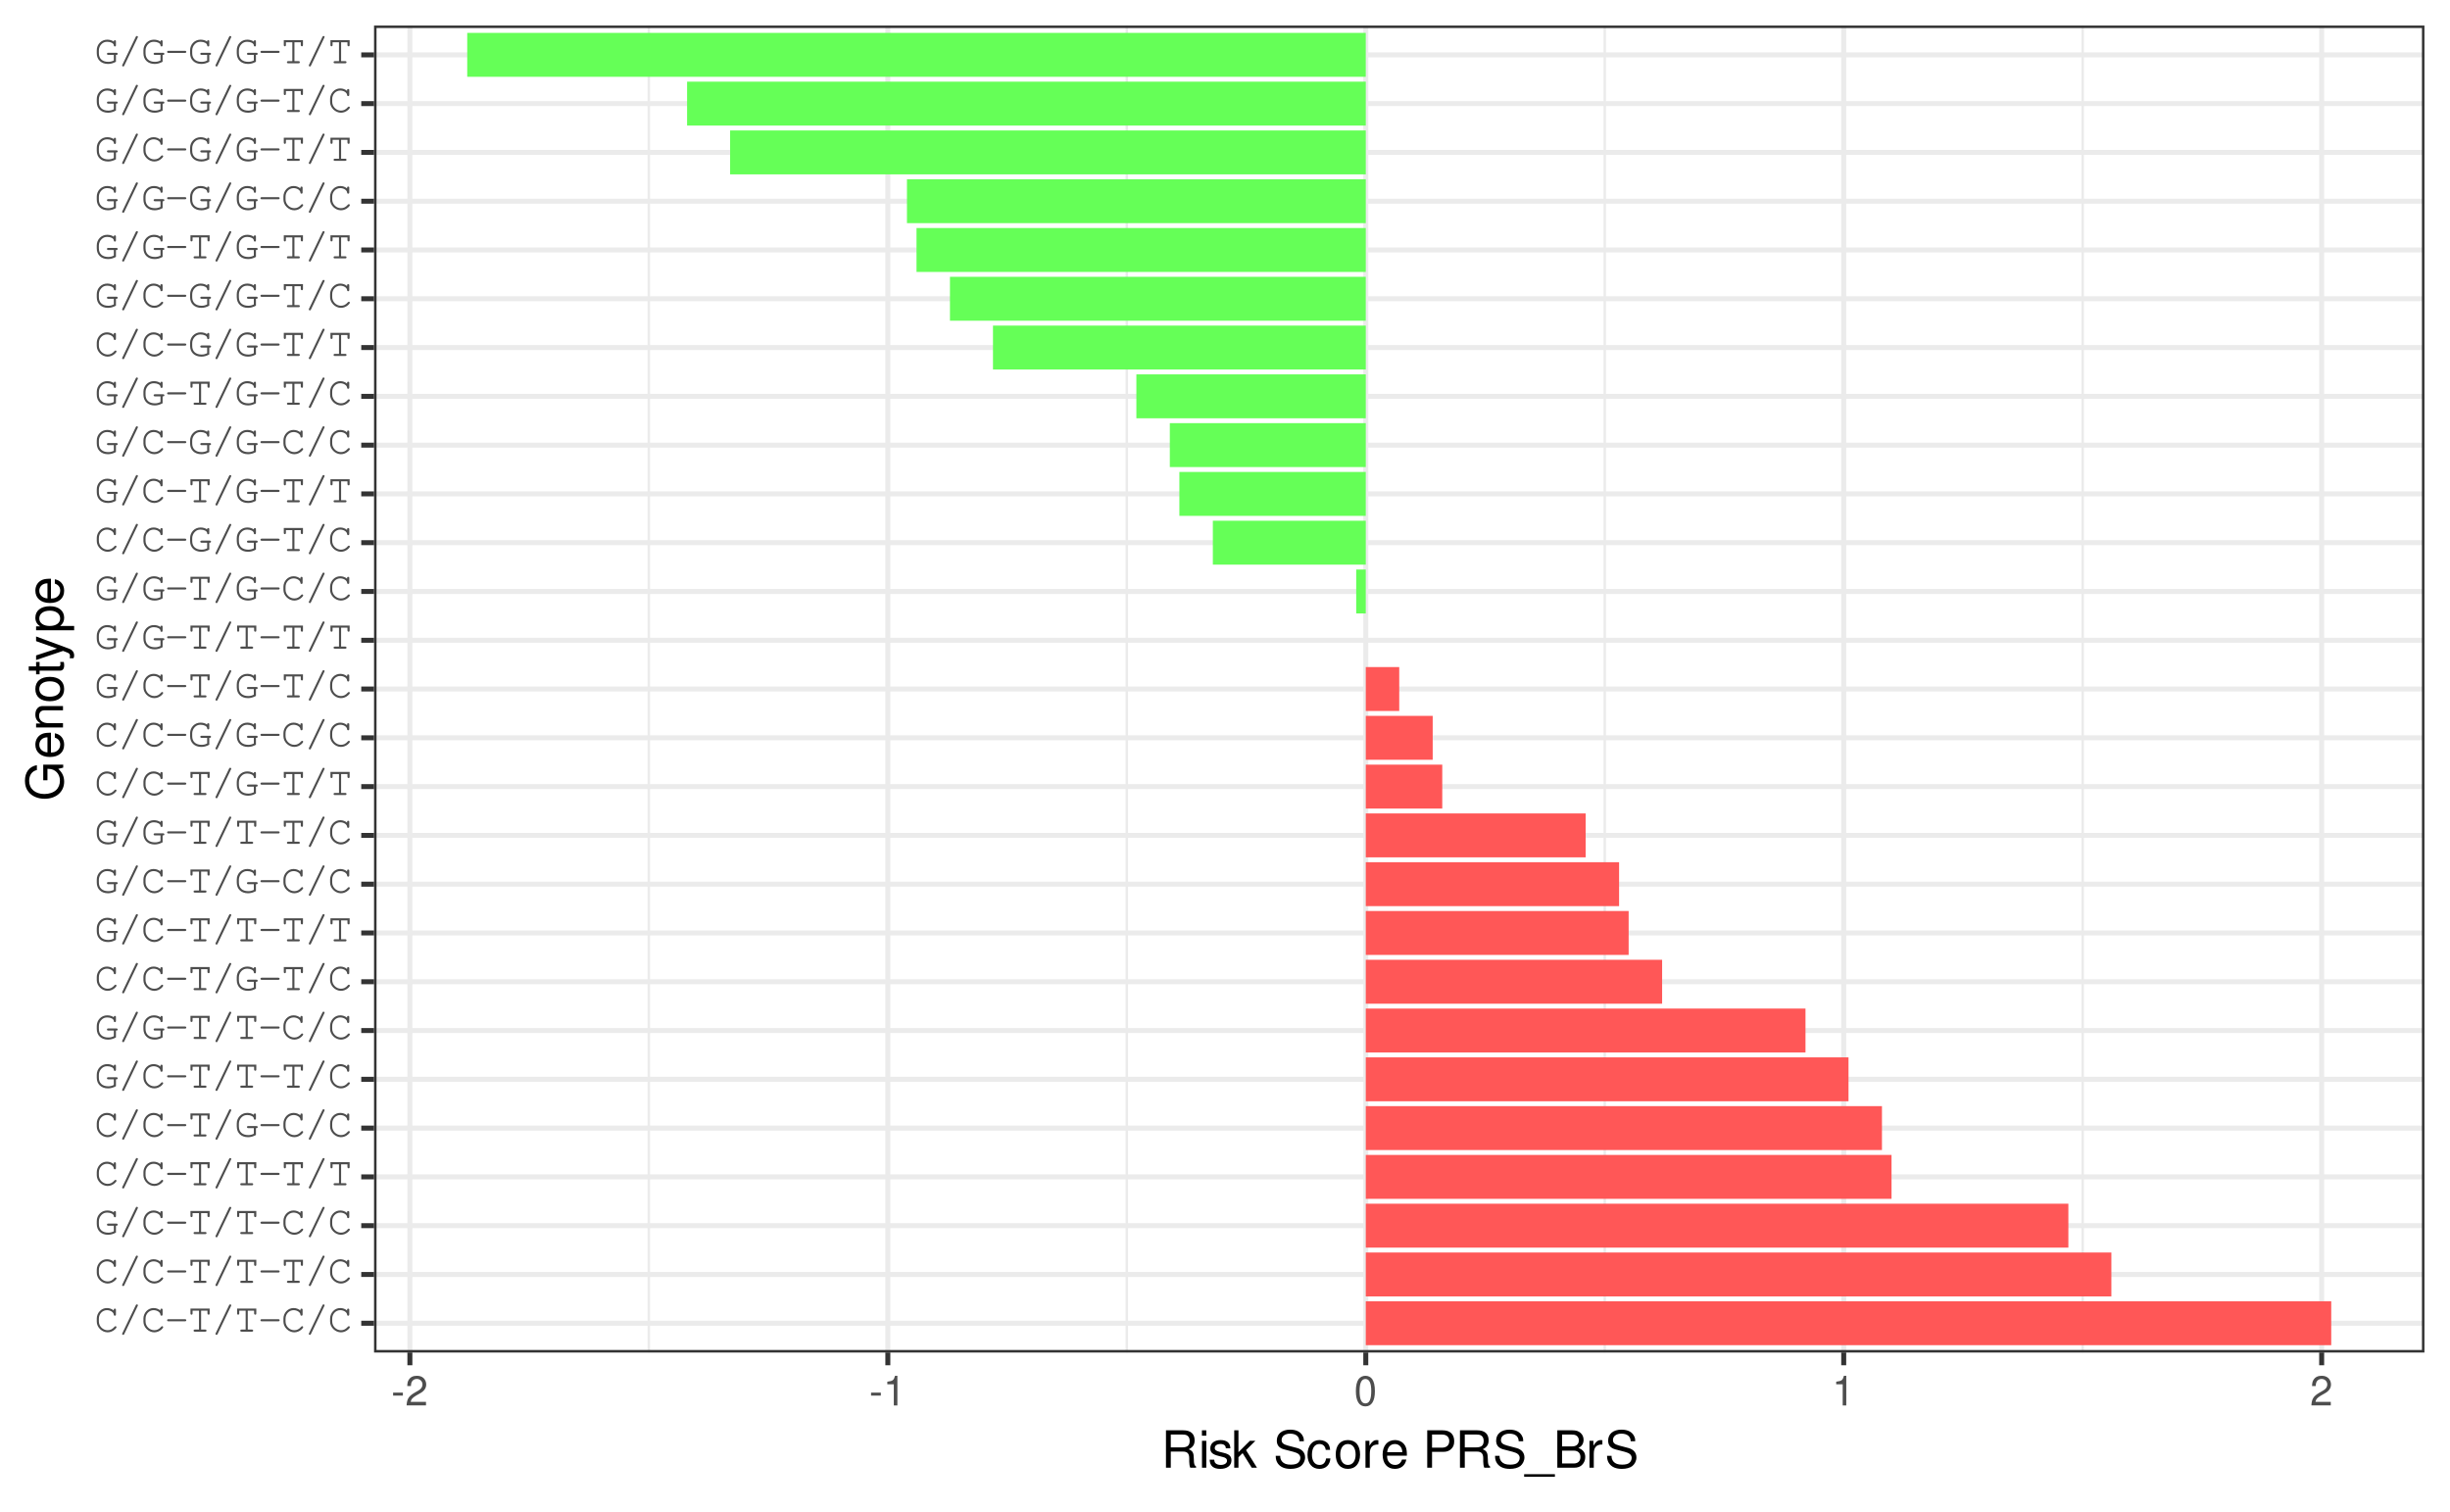 <?xml version="1.0" encoding="UTF-8"?>
<svg xmlns="http://www.w3.org/2000/svg" xmlns:xlink="http://www.w3.org/1999/xlink" width="525" height="324" viewBox="0 0 525 324">
<defs>
<g>
<g id="glyph-0-0">
<path d="M 4.156 -4.531 C 3.75 -4.875 3.25 -5.062 2.688 -5.062 C 2.094 -5.062 1.562 -4.828 1.156 -4.406 C 0.766 -4 0.516 -3.391 0.516 -2.844 L 0.516 -2.141 C 0.516 -0.938 1.625 0.141 2.844 0.141 C 3.406 0.141 3.953 -0.078 4.406 -0.484 C 4.641 -0.719 4.75 -0.859 4.75 -0.953 C 4.75 -1.078 4.656 -1.172 4.531 -1.172 C 4.453 -1.172 4.406 -1.141 4.344 -1.078 C 3.859 -0.531 3.438 -0.312 2.844 -0.312 C 1.828 -0.312 0.969 -1.172 0.969 -2.188 L 0.969 -2.797 C 0.969 -3.797 1.734 -4.609 2.688 -4.609 C 3.453 -4.609 4.109 -4.172 4.156 -3.672 C 4.172 -3.5 4.25 -3.422 4.391 -3.422 C 4.547 -3.422 4.625 -3.516 4.625 -3.703 L 4.625 -4.672 C 4.625 -4.859 4.547 -4.938 4.391 -4.938 C 4.234 -4.938 4.156 -4.844 4.156 -4.672 Z M 4.156 -4.531 "/>
</g>
<g id="glyph-0-1">
<path d="M 4.281 -5.484 C 4.328 -5.578 4.344 -5.594 4.344 -5.641 C 4.344 -5.75 4.234 -5.844 4.109 -5.844 C 4 -5.844 3.938 -5.812 3.875 -5.672 L 1 0.328 C 0.953 0.406 0.953 0.438 0.953 0.484 C 0.953 0.594 1.062 0.688 1.172 0.688 C 1.281 0.688 1.344 0.656 1.406 0.516 Z M 4.281 -5.484 "/>
</g>
<g id="glyph-0-2">
<path d="M 4.406 -2.219 C 4.594 -2.219 4.703 -2.297 4.703 -2.453 C 4.703 -2.594 4.594 -2.672 4.406 -2.672 L 0.875 -2.672 C 0.688 -2.672 0.594 -2.594 0.594 -2.453 C 0.594 -2.297 0.688 -2.219 0.875 -2.219 Z M 4.406 -2.219 "/>
</g>
<g id="glyph-0-3">
<path d="M 2.875 -0.453 L 2.875 -4.5 L 4.234 -4.5 L 4.234 -3.922 C 4.234 -3.75 4.344 -3.641 4.484 -3.641 C 4.625 -3.641 4.703 -3.719 4.703 -3.922 L 4.703 -4.953 L 0.594 -4.953 L 0.594 -3.922 C 0.594 -3.734 0.672 -3.641 0.812 -3.641 C 0.969 -3.641 1.047 -3.734 1.047 -3.922 L 1.047 -4.5 L 2.422 -4.5 L 2.422 -0.453 L 1.547 -0.453 C 1.359 -0.453 1.266 -0.375 1.266 -0.234 C 1.266 -0.078 1.359 0 1.547 0 L 3.75 0 C 3.938 0 4.031 -0.078 4.031 -0.234 C 4.031 -0.375 3.938 -0.453 3.75 -0.453 Z M 2.875 -0.453 "/>
</g>
<g id="glyph-0-4">
<path d="M 4.625 -1.797 L 4.703 -1.797 C 4.891 -1.797 5 -1.875 5 -2.031 C 5 -2.172 4.906 -2.25 4.703 -2.25 L 3 -2.25 C 2.812 -2.25 2.703 -2.188 2.703 -2.031 C 2.703 -1.875 2.812 -1.797 3 -1.797 L 4.172 -1.797 L 4.172 -0.594 C 3.688 -0.375 3.406 -0.312 2.969 -0.312 C 1.719 -0.312 0.969 -1 0.969 -2.156 L 0.969 -2.781 C 0.969 -3.266 1.203 -3.812 1.578 -4.156 C 1.906 -4.469 2.281 -4.609 2.766 -4.609 C 3.531 -4.609 4.141 -4.281 4.172 -3.859 C 4.188 -3.688 4.25 -3.609 4.406 -3.609 C 4.547 -3.609 4.625 -3.703 4.625 -3.875 L 4.625 -4.672 C 4.625 -4.859 4.562 -4.938 4.406 -4.938 C 4.25 -4.938 4.172 -4.859 4.172 -4.672 L 4.172 -4.641 C 3.781 -4.922 3.312 -5.062 2.75 -5.062 C 1.5 -5.062 0.516 -4.062 0.516 -2.781 L 0.516 -2.156 C 0.516 -0.766 1.469 0.141 2.922 0.141 C 3.516 0.141 4.062 -0.016 4.625 -0.328 Z M 4.625 -1.797 "/>
</g>
<g id="glyph-1-0">
<path d="M 2.5 -2.75 L 0.406 -2.75 L 0.406 -2.109 L 2.5 -2.109 Z M 2.5 -2.75 "/>
</g>
<g id="glyph-1-1">
<path d="M 4.453 -0.766 L 1.172 -0.766 C 1.25 -1.297 1.531 -1.625 2.297 -2.094 L 3.172 -2.594 C 4.047 -3.062 4.5 -3.719 4.5 -4.5 C 4.5 -5.031 4.281 -5.531 3.922 -5.875 C 3.547 -6.203 3.094 -6.359 2.5 -6.359 C 1.703 -6.359 1.125 -6.078 0.781 -5.531 C 0.547 -5.203 0.453 -4.797 0.438 -4.156 L 1.219 -4.156 C 1.234 -4.594 1.297 -4.844 1.406 -5.062 C 1.594 -5.438 2 -5.688 2.469 -5.688 C 3.172 -5.688 3.703 -5.172 3.703 -4.484 C 3.703 -3.969 3.406 -3.531 2.859 -3.219 L 2.047 -2.75 C 0.75 -2 0.375 -1.406 0.297 -0.016 L 4.453 -0.016 Z M 4.453 -0.766 "/>
</g>
<g id="glyph-1-2">
<path d="M 2.281 -4.531 L 2.281 0 L 3.047 0 L 3.047 -6.359 L 2.547 -6.359 C 2.266 -5.391 2.094 -5.25 0.891 -5.094 L 0.891 -4.531 Z M 2.281 -4.531 "/>
</g>
<g id="glyph-1-3">
<path d="M 2.422 -6.359 C 1.844 -6.359 1.312 -6.094 0.984 -5.672 C 0.578 -5.109 0.375 -4.25 0.375 -3.078 C 0.375 -0.938 1.078 0.203 2.422 0.203 C 3.734 0.203 4.453 -0.938 4.453 -3.031 C 4.453 -4.25 4.266 -5.078 3.859 -5.672 C 3.531 -6.109 3.016 -6.359 2.422 -6.359 Z M 2.422 -5.672 C 3.25 -5.672 3.672 -4.828 3.672 -3.094 C 3.672 -1.281 3.266 -0.438 2.406 -0.438 C 1.578 -0.438 1.172 -1.312 1.172 -3.062 C 1.172 -4.828 1.578 -5.672 2.422 -5.672 Z M 2.422 -5.672 "/>
</g>
<g id="glyph-2-0">
<path d="M 2.047 -3.453 L 4.688 -3.453 C 5.594 -3.453 6 -3.016 6 -2.031 L 6 -1.312 C 6 -0.812 6.078 -0.328 6.219 0 L 7.469 0 L 7.469 -0.25 C 7.078 -0.516 7 -0.797 6.984 -1.875 C 6.969 -3.188 6.766 -3.594 5.891 -3.953 C 6.797 -4.406 7.156 -4.953 7.156 -5.875 C 7.156 -7.266 6.297 -8.016 4.719 -8.016 L 1.016 -8.016 L 1.016 0 L 2.047 0 Z M 2.047 -4.359 L 2.047 -7.109 L 4.516 -7.109 C 5.094 -7.109 5.422 -7.031 5.672 -6.812 C 5.953 -6.578 6.094 -6.219 6.094 -5.734 C 6.094 -4.781 5.609 -4.359 4.516 -4.359 Z M 2.047 -4.359 "/>
</g>
<g id="glyph-2-1">
<path d="M 1.656 -5.766 L 0.734 -5.766 L 0.734 0 L 1.656 0 Z M 1.656 -8.016 L 0.719 -8.016 L 0.719 -6.859 L 1.656 -6.859 Z M 1.656 -8.016 "/>
</g>
<g id="glyph-2-2">
<path d="M 4.812 -4.156 C 4.812 -5.297 4.062 -5.922 2.734 -5.922 C 1.391 -5.922 0.516 -5.234 0.516 -4.172 C 0.516 -3.266 0.984 -2.844 2.344 -2.516 L 3.203 -2.297 C 3.844 -2.141 4.094 -1.906 4.094 -1.5 C 4.094 -0.953 3.547 -0.594 2.75 -0.594 C 2.25 -0.594 1.844 -0.734 1.609 -0.984 C 1.469 -1.141 1.391 -1.312 1.344 -1.719 L 0.375 -1.719 C 0.422 -0.391 1.172 0.25 2.672 0.25 C 4.125 0.25 5.047 -0.469 5.047 -1.578 C 5.047 -2.438 4.562 -2.906 3.422 -3.172 L 2.547 -3.391 C 1.797 -3.562 1.469 -3.812 1.469 -4.219 C 1.469 -4.75 1.953 -5.078 2.688 -5.078 C 3.438 -5.078 3.828 -4.766 3.844 -4.156 Z M 4.812 -4.156 "/>
</g>
<g id="glyph-2-3">
<path d="M 1.547 -8.016 L 0.641 -8.016 L 0.641 0 L 1.547 0 L 1.547 -2.25 L 2.438 -3.125 L 4.391 0 L 5.516 0 L 3.172 -3.766 L 5.172 -5.766 L 4 -5.766 L 1.547 -3.328 Z M 1.547 -8.016 "/>
</g>
<g id="glyph-2-4">
</g>
<g id="glyph-2-5">
<path d="M 6.562 -5.672 C 6.562 -6.219 6.516 -6.375 6.344 -6.75 C 5.906 -7.672 4.969 -8.156 3.625 -8.156 C 1.859 -8.156 0.766 -7.25 0.766 -5.797 C 0.766 -4.812 1.281 -4.203 2.344 -3.922 L 4.328 -3.406 C 5.359 -3.141 5.812 -2.734 5.812 -2.094 C 5.812 -1.672 5.578 -1.234 5.234 -0.984 C 4.922 -0.766 4.406 -0.656 3.766 -0.656 C 2.875 -0.656 2.297 -0.859 1.906 -1.312 C 1.609 -1.672 1.484 -2.062 1.5 -2.547 L 0.531 -2.547 C 0.531 -1.812 0.688 -1.328 1 -0.891 C 1.547 -0.125 2.469 0.25 3.703 0.25 C 4.656 0.25 5.438 0.031 5.953 -0.359 C 6.484 -0.797 6.828 -1.5 6.828 -2.203 C 6.828 -3.188 6.219 -3.922 5.125 -4.219 L 3.109 -4.75 C 2.141 -5.016 1.797 -5.328 1.797 -5.938 C 1.797 -6.75 2.516 -7.297 3.594 -7.297 C 4.859 -7.297 5.578 -6.719 5.594 -5.672 Z M 6.562 -5.672 "/>
</g>
<g id="glyph-2-6">
<path d="M 5.188 -3.828 C 5.141 -4.391 5.016 -4.75 4.797 -5.078 C 4.406 -5.609 3.703 -5.922 2.906 -5.922 C 1.344 -5.922 0.344 -4.703 0.344 -2.781 C 0.344 -0.922 1.328 0.25 2.891 0.25 C 4.266 0.25 5.141 -0.578 5.25 -1.984 L 4.328 -1.984 C 4.172 -1.062 3.703 -0.594 2.922 -0.594 C 1.906 -0.594 1.297 -1.422 1.297 -2.781 C 1.297 -4.219 1.891 -5.078 2.891 -5.078 C 3.656 -5.078 4.141 -4.625 4.25 -3.828 Z M 5.188 -3.828 "/>
</g>
<g id="glyph-2-7">
<path d="M 2.984 -5.922 C 1.359 -5.922 0.391 -4.781 0.391 -2.844 C 0.391 -0.891 1.359 0.25 3 0.25 C 4.625 0.25 5.609 -0.906 5.609 -2.797 C 5.609 -4.797 4.656 -5.922 2.984 -5.922 Z M 3 -5.078 C 4.031 -5.078 4.656 -4.234 4.656 -2.812 C 4.656 -1.438 4.016 -0.594 3 -0.594 C 1.984 -0.594 1.359 -1.438 1.359 -2.844 C 1.359 -4.234 1.984 -5.078 3 -5.078 Z M 3 -5.078 "/>
</g>
<g id="glyph-2-8">
<path d="M 0.766 -5.766 L 0.766 0 L 1.688 0 L 1.688 -2.984 C 1.688 -4.375 2.266 -5 3.531 -4.969 L 3.531 -5.891 C 3.375 -5.922 3.281 -5.922 3.172 -5.922 C 2.578 -5.922 2.141 -5.578 1.609 -4.719 L 1.609 -5.766 Z M 0.766 -5.766 "/>
</g>
<g id="glyph-2-9">
<path d="M 5.641 -2.578 C 5.641 -3.453 5.578 -3.984 5.406 -4.406 C 5.031 -5.359 4.156 -5.922 3.078 -5.922 C 1.469 -5.922 0.438 -4.703 0.438 -2.812 C 0.438 -0.906 1.438 0.25 3.062 0.25 C 4.375 0.25 5.297 -0.5 5.516 -1.75 L 4.594 -1.75 C 4.344 -0.984 3.828 -0.594 3.094 -0.594 C 2.516 -0.594 2.016 -0.859 1.703 -1.344 C 1.484 -1.672 1.406 -2 1.391 -2.578 Z M 1.422 -3.328 C 1.5 -4.391 2.141 -5.078 3.062 -5.078 C 4 -5.078 4.656 -4.359 4.656 -3.328 Z M 1.422 -3.328 "/>
</g>
<g id="glyph-2-10">
<path d="M 2.031 -3.406 L 4.547 -3.406 C 5.172 -3.406 5.672 -3.594 6.094 -3.969 C 6.578 -4.406 6.781 -4.922 6.781 -5.672 C 6.781 -7.172 5.891 -8.016 4.312 -8.016 L 1 -8.016 L 1 0 L 2.031 0 Z M 2.031 -4.297 L 2.031 -7.109 L 4.156 -7.109 C 5.141 -7.109 5.719 -6.594 5.719 -5.703 C 5.719 -4.828 5.141 -4.297 4.156 -4.297 Z M 2.031 -4.297 "/>
</g>
<g id="glyph-2-11">
<path d="M 6.359 1.391 L -0.234 1.391 L -0.234 1.938 L 6.359 1.938 Z M 6.359 1.391 "/>
</g>
<g id="glyph-2-12">
<path d="M 0.875 0 L 4.484 0 C 5.25 0 5.812 -0.203 6.234 -0.672 C 6.641 -1.094 6.859 -1.656 6.859 -2.281 C 6.859 -3.25 6.406 -3.844 5.391 -4.234 C 6.125 -4.578 6.5 -5.156 6.5 -5.984 C 6.5 -6.578 6.281 -7.078 5.859 -7.453 C 5.438 -7.844 4.891 -8.016 4.125 -8.016 L 0.875 -8.016 Z M 1.891 -4.562 L 1.891 -7.109 L 3.875 -7.109 C 4.438 -7.109 4.766 -7.047 5.031 -6.828 C 5.328 -6.609 5.484 -6.281 5.484 -5.844 C 5.484 -5.406 5.328 -5.078 5.031 -4.844 C 4.766 -4.641 4.438 -4.562 3.875 -4.562 Z M 1.891 -0.906 L 1.891 -3.656 L 4.391 -3.656 C 5.297 -3.656 5.828 -3.141 5.828 -2.281 C 5.828 -1.422 5.297 -0.906 4.391 -0.906 Z M 1.891 -0.906 "/>
</g>
<g id="glyph-3-0">
<path d="M -4.234 -7.797 L -4.234 -4.453 L -3.328 -4.453 L -3.328 -6.891 L -3.109 -6.891 C -1.688 -6.891 -0.656 -5.844 -0.656 -4.375 C -0.656 -3.562 -0.953 -2.828 -1.469 -2.359 C -2.031 -1.828 -2.984 -1.5 -3.984 -1.5 C -5.953 -1.5 -7.25 -2.625 -7.25 -4.328 C -7.25 -5.547 -6.625 -6.422 -5.594 -6.641 L -5.594 -7.688 C -7.219 -7.406 -8.156 -6.172 -8.156 -4.328 C -8.156 -3.359 -7.891 -2.562 -7.375 -1.938 C -6.609 -1 -5.375 -0.484 -3.922 -0.484 C -1.469 -0.484 0.25 -1.984 0.25 -4.156 C 0.25 -5.25 -0.156 -6.109 -1.016 -6.891 L 0.047 -7.156 L 0.047 -7.797 Z M -4.234 -7.797 "/>
</g>
<g id="glyph-3-1">
<path d="M -2.578 -5.641 C -3.453 -5.641 -3.984 -5.578 -4.406 -5.406 C -5.359 -5.031 -5.922 -4.156 -5.922 -3.078 C -5.922 -1.469 -4.703 -0.438 -2.812 -0.438 C -0.906 -0.438 0.25 -1.438 0.25 -3.062 C 0.25 -4.375 -0.5 -5.297 -1.75 -5.516 L -1.75 -4.594 C -0.984 -4.344 -0.594 -3.828 -0.594 -3.094 C -0.594 -2.516 -0.859 -2.016 -1.344 -1.703 C -1.672 -1.484 -2 -1.406 -2.578 -1.391 Z M -3.328 -1.422 C -4.391 -1.5 -5.078 -2.141 -5.078 -3.062 C -5.078 -4 -4.359 -4.656 -3.328 -4.656 Z M -3.328 -1.422 "/>
</g>
<g id="glyph-3-2">
<path d="M -5.766 -0.766 L 0 -0.766 L 0 -1.688 L -3.172 -1.688 C -4.359 -1.688 -5.125 -2.312 -5.125 -3.25 C -5.125 -3.984 -4.688 -4.438 -4 -4.438 L 0 -4.438 L 0 -5.359 L -4.359 -5.359 C -5.312 -5.359 -5.922 -4.641 -5.922 -3.531 C -5.922 -2.672 -5.594 -2.125 -4.797 -1.609 L -5.766 -1.609 Z M -5.766 -0.766 "/>
</g>
<g id="glyph-3-3">
<path d="M -5.922 -2.984 C -5.922 -1.359 -4.781 -0.391 -2.844 -0.391 C -0.891 -0.391 0.25 -1.359 0.25 -3 C 0.25 -4.625 -0.906 -5.609 -2.797 -5.609 C -4.797 -5.609 -5.922 -4.656 -5.922 -2.984 Z M -5.078 -3 C -5.078 -4.031 -4.234 -4.656 -2.812 -4.656 C -1.438 -4.656 -0.594 -4.016 -0.594 -3 C -0.594 -1.984 -1.438 -1.359 -2.844 -1.359 C -4.234 -1.359 -5.078 -1.984 -5.078 -3 Z M -5.078 -3 "/>
</g>
<g id="glyph-3-4">
<path d="M -5.766 -2.797 L -5.766 -1.844 L -7.344 -1.844 L -7.344 -0.938 L -5.766 -0.938 L -5.766 -0.156 L -5.016 -0.156 L -5.016 -0.938 L -0.656 -0.938 C -0.062 -0.938 0.25 -1.328 0.25 -2.047 C 0.25 -2.281 0.234 -2.484 0.172 -2.797 L -0.594 -2.797 C -0.562 -2.656 -0.547 -2.547 -0.547 -2.359 C -0.547 -1.953 -0.656 -1.844 -1.062 -1.844 L -5.016 -1.844 L -5.016 -2.797 Z M -5.766 -2.797 "/>
</g>
<g id="glyph-3-5">
<path d="M -5.766 -4.266 L -1.281 -2.672 L -5.766 -1.203 L -5.766 -0.219 L 0.016 -2.172 L 0.938 -1.812 C 1.344 -1.656 1.5 -1.469 1.5 -1.078 C 1.5 -0.922 1.469 -0.797 1.438 -0.594 L 2.25 -0.594 C 2.359 -0.781 2.391 -0.969 2.391 -1.203 C 2.391 -1.5 2.297 -1.828 2.125 -2.062 C 1.906 -2.359 1.672 -2.516 1.203 -2.688 L -5.766 -5.266 Z M -5.766 -4.266 "/>
</g>
<g id="glyph-3-6">
<path d="M 2.391 -0.594 L 2.391 -1.516 L -0.609 -1.516 C -0.016 -2 0.25 -2.547 0.25 -3.281 C 0.25 -4.781 -0.953 -5.75 -2.781 -5.75 C -4.719 -5.75 -5.922 -4.812 -5.922 -3.281 C -5.922 -2.5 -5.578 -1.875 -4.891 -1.438 L -5.766 -1.438 L -5.766 -0.594 Z M -5.078 -3.125 C -5.078 -4.141 -4.188 -4.797 -2.812 -4.797 C -1.5 -4.797 -0.609 -4.125 -0.609 -3.125 C -0.609 -2.141 -1.484 -1.516 -2.844 -1.516 C -4.188 -1.516 -5.078 -2.141 -5.078 -3.125 Z M -5.078 -3.125 "/>
</g>
</g>
<clipPath id="clip-0">
<path clip-rule="nonzero" d="M 80.152 5.48 L 519.523 5.48 L 519.523 289.852 L 80.152 289.852 Z M 80.152 5.48 "/>
</clipPath>
<clipPath id="clip-1">
<path clip-rule="nonzero" d="M 138 5.48 L 140 5.48 L 140 289.852 L 138 289.852 Z M 138 5.48 "/>
</clipPath>
<clipPath id="clip-2">
<path clip-rule="nonzero" d="M 241 5.48 L 242 5.48 L 242 289.852 L 241 289.852 Z M 241 5.48 "/>
</clipPath>
<clipPath id="clip-3">
<path clip-rule="nonzero" d="M 343 5.48 L 345 5.48 L 345 289.852 L 343 289.852 Z M 343 5.48 "/>
</clipPath>
<clipPath id="clip-4">
<path clip-rule="nonzero" d="M 446 5.48 L 447 5.48 L 447 289.852 L 446 289.852 Z M 446 5.48 "/>
</clipPath>
<clipPath id="clip-5">
<path clip-rule="nonzero" d="M 80.152 283 L 519.523 283 L 519.523 285 L 80.152 285 Z M 80.152 283 "/>
</clipPath>
<clipPath id="clip-6">
<path clip-rule="nonzero" d="M 80.152 272 L 519.523 272 L 519.523 274 L 80.152 274 Z M 80.152 272 "/>
</clipPath>
<clipPath id="clip-7">
<path clip-rule="nonzero" d="M 80.152 262 L 519.523 262 L 519.523 264 L 80.152 264 Z M 80.152 262 "/>
</clipPath>
<clipPath id="clip-8">
<path clip-rule="nonzero" d="M 80.152 251 L 519.523 251 L 519.523 253 L 80.152 253 Z M 80.152 251 "/>
</clipPath>
<clipPath id="clip-9">
<path clip-rule="nonzero" d="M 80.152 241 L 519.523 241 L 519.523 243 L 80.152 243 Z M 80.152 241 "/>
</clipPath>
<clipPath id="clip-10">
<path clip-rule="nonzero" d="M 80.152 230 L 519.523 230 L 519.523 232 L 80.152 232 Z M 80.152 230 "/>
</clipPath>
<clipPath id="clip-11">
<path clip-rule="nonzero" d="M 80.152 220 L 519.523 220 L 519.523 222 L 80.152 222 Z M 80.152 220 "/>
</clipPath>
<clipPath id="clip-12">
<path clip-rule="nonzero" d="M 80.152 209 L 519.523 209 L 519.523 211 L 80.152 211 Z M 80.152 209 "/>
</clipPath>
<clipPath id="clip-13">
<path clip-rule="nonzero" d="M 80.152 199 L 519.523 199 L 519.523 201 L 80.152 201 Z M 80.152 199 "/>
</clipPath>
<clipPath id="clip-14">
<path clip-rule="nonzero" d="M 80.152 188 L 519.523 188 L 519.523 191 L 80.152 191 Z M 80.152 188 "/>
</clipPath>
<clipPath id="clip-15">
<path clip-rule="nonzero" d="M 80.152 178 L 519.523 178 L 519.523 180 L 80.152 180 Z M 80.152 178 "/>
</clipPath>
<clipPath id="clip-16">
<path clip-rule="nonzero" d="M 80.152 168 L 519.523 168 L 519.523 170 L 80.152 170 Z M 80.152 168 "/>
</clipPath>
<clipPath id="clip-17">
<path clip-rule="nonzero" d="M 80.152 157 L 519.523 157 L 519.523 159 L 80.152 159 Z M 80.152 157 "/>
</clipPath>
<clipPath id="clip-18">
<path clip-rule="nonzero" d="M 80.152 147 L 519.523 147 L 519.523 149 L 80.152 149 Z M 80.152 147 "/>
</clipPath>
<clipPath id="clip-19">
<path clip-rule="nonzero" d="M 80.152 136 L 519.523 136 L 519.523 138 L 80.152 138 Z M 80.152 136 "/>
</clipPath>
<clipPath id="clip-20">
<path clip-rule="nonzero" d="M 80.152 126 L 519.523 126 L 519.523 128 L 80.152 128 Z M 80.152 126 "/>
</clipPath>
<clipPath id="clip-21">
<path clip-rule="nonzero" d="M 80.152 115 L 519.523 115 L 519.523 117 L 80.152 117 Z M 80.152 115 "/>
</clipPath>
<clipPath id="clip-22">
<path clip-rule="nonzero" d="M 80.152 105 L 519.523 105 L 519.523 107 L 80.152 107 Z M 80.152 105 "/>
</clipPath>
<clipPath id="clip-23">
<path clip-rule="nonzero" d="M 80.152 94 L 519.523 94 L 519.523 96 L 80.152 96 Z M 80.152 94 "/>
</clipPath>
<clipPath id="clip-24">
<path clip-rule="nonzero" d="M 80.152 84 L 519.523 84 L 519.523 86 L 80.152 86 Z M 80.152 84 "/>
</clipPath>
<clipPath id="clip-25">
<path clip-rule="nonzero" d="M 80.152 73 L 519.523 73 L 519.523 76 L 80.152 76 Z M 80.152 73 "/>
</clipPath>
<clipPath id="clip-26">
<path clip-rule="nonzero" d="M 80.152 63 L 519.523 63 L 519.523 65 L 80.152 65 Z M 80.152 63 "/>
</clipPath>
<clipPath id="clip-27">
<path clip-rule="nonzero" d="M 80.152 53 L 519.523 53 L 519.523 55 L 80.152 55 Z M 80.152 53 "/>
</clipPath>
<clipPath id="clip-28">
<path clip-rule="nonzero" d="M 80.152 42 L 519.523 42 L 519.523 44 L 80.152 44 Z M 80.152 42 "/>
</clipPath>
<clipPath id="clip-29">
<path clip-rule="nonzero" d="M 80.152 32 L 519.523 32 L 519.523 34 L 80.152 34 Z M 80.152 32 "/>
</clipPath>
<clipPath id="clip-30">
<path clip-rule="nonzero" d="M 80.152 21 L 519.523 21 L 519.523 23 L 80.152 23 Z M 80.152 21 "/>
</clipPath>
<clipPath id="clip-31">
<path clip-rule="nonzero" d="M 80.152 11 L 519.523 11 L 519.523 13 L 80.152 13 Z M 80.152 11 "/>
</clipPath>
<clipPath id="clip-32">
<path clip-rule="nonzero" d="M 87 5.48 L 89 5.48 L 89 289.852 L 87 289.852 Z M 87 5.48 "/>
</clipPath>
<clipPath id="clip-33">
<path clip-rule="nonzero" d="M 189 5.48 L 191 5.48 L 191 289.852 L 189 289.852 Z M 189 5.48 "/>
</clipPath>
<clipPath id="clip-34">
<path clip-rule="nonzero" d="M 292 5.48 L 294 5.48 L 294 289.852 L 292 289.852 Z M 292 5.48 "/>
</clipPath>
<clipPath id="clip-35">
<path clip-rule="nonzero" d="M 394 5.48 L 396 5.48 L 396 289.852 L 394 289.852 Z M 394 5.48 "/>
</clipPath>
<clipPath id="clip-36">
<path clip-rule="nonzero" d="M 496 5.48 L 499 5.48 L 499 289.852 L 496 289.852 Z M 496 5.48 "/>
</clipPath>
<clipPath id="clip-37">
<path clip-rule="nonzero" d="M 80.152 5.48 L 519.523 5.48 L 519.523 289.852 L 80.152 289.852 Z M 80.152 5.48 "/>
</clipPath>
</defs>
<rect x="-52.5" y="-32.4" width="630" height="388.8" fill="rgb(100%, 100%, 100%)" fill-opacity="1"/>
<path fill="none" stroke-width="1.067" stroke-linecap="round" stroke-linejoin="round" stroke="rgb(100%, 100%, 100%)" stroke-opacity="1" stroke-miterlimit="10" d="M 0 324 L 525 324 L 525 0 L 0 0 Z M 0 324 "/>
<g clip-path="url(#clip-0)">
<path fill-rule="nonzero" fill="rgb(100%, 100%, 100%)" fill-opacity="1" d="M 80.152 289.848 L 519.523 289.848 L 519.523 5.477 L 80.152 5.477 Z M 80.152 289.848 "/>
</g>
<g clip-path="url(#clip-1)">
<path fill="none" stroke-width="0.533" stroke-linecap="butt" stroke-linejoin="round" stroke="rgb(92.157%, 92.157%, 92.157%)" stroke-opacity="1" stroke-miterlimit="10" d="M 139.039 289.848 L 139.039 5.48 "/>
</g>
<g clip-path="url(#clip-2)">
<path fill="none" stroke-width="0.533" stroke-linecap="butt" stroke-linejoin="round" stroke="rgb(92.157%, 92.157%, 92.157%)" stroke-opacity="1" stroke-miterlimit="10" d="M 241.457 289.848 L 241.457 5.48 "/>
</g>
<g clip-path="url(#clip-3)">
<path fill="none" stroke-width="0.533" stroke-linecap="butt" stroke-linejoin="round" stroke="rgb(92.157%, 92.157%, 92.157%)" stroke-opacity="1" stroke-miterlimit="10" d="M 343.875 289.848 L 343.875 5.48 "/>
</g>
<g clip-path="url(#clip-4)">
<path fill="none" stroke-width="0.533" stroke-linecap="butt" stroke-linejoin="round" stroke="rgb(92.157%, 92.157%, 92.157%)" stroke-opacity="1" stroke-miterlimit="10" d="M 446.293 289.848 L 446.293 5.48 "/>
</g>
<g clip-path="url(#clip-5)">
<path fill="none" stroke-width="1.067" stroke-linecap="butt" stroke-linejoin="round" stroke="rgb(92.157%, 92.157%, 92.157%)" stroke-opacity="1" stroke-miterlimit="10" d="M 80.152 283.578 L 519.52 283.578 "/>
</g>
<g clip-path="url(#clip-6)">
<path fill="none" stroke-width="1.067" stroke-linecap="butt" stroke-linejoin="round" stroke="rgb(92.157%, 92.157%, 92.157%)" stroke-opacity="1" stroke-miterlimit="10" d="M 80.152 273.121 L 519.52 273.121 "/>
</g>
<g clip-path="url(#clip-7)">
<path fill="none" stroke-width="1.067" stroke-linecap="butt" stroke-linejoin="round" stroke="rgb(92.157%, 92.157%, 92.157%)" stroke-opacity="1" stroke-miterlimit="10" d="M 80.152 262.668 L 519.52 262.668 "/>
</g>
<g clip-path="url(#clip-8)">
<path fill="none" stroke-width="1.067" stroke-linecap="butt" stroke-linejoin="round" stroke="rgb(92.157%, 92.157%, 92.157%)" stroke-opacity="1" stroke-miterlimit="10" d="M 80.152 252.211 L 519.52 252.211 "/>
</g>
<g clip-path="url(#clip-9)">
<path fill="none" stroke-width="1.067" stroke-linecap="butt" stroke-linejoin="round" stroke="rgb(92.157%, 92.157%, 92.157%)" stroke-opacity="1" stroke-miterlimit="10" d="M 80.152 241.758 L 519.52 241.758 "/>
</g>
<g clip-path="url(#clip-10)">
<path fill="none" stroke-width="1.067" stroke-linecap="butt" stroke-linejoin="round" stroke="rgb(92.157%, 92.157%, 92.157%)" stroke-opacity="1" stroke-miterlimit="10" d="M 80.152 231.301 L 519.52 231.301 "/>
</g>
<g clip-path="url(#clip-11)">
<path fill="none" stroke-width="1.067" stroke-linecap="butt" stroke-linejoin="round" stroke="rgb(92.157%, 92.157%, 92.157%)" stroke-opacity="1" stroke-miterlimit="10" d="M 80.152 220.848 L 519.52 220.848 "/>
</g>
<g clip-path="url(#clip-12)">
<path fill="none" stroke-width="1.067" stroke-linecap="butt" stroke-linejoin="round" stroke="rgb(92.157%, 92.157%, 92.157%)" stroke-opacity="1" stroke-miterlimit="10" d="M 80.152 210.395 L 519.52 210.395 "/>
</g>
<g clip-path="url(#clip-13)">
<path fill="none" stroke-width="1.067" stroke-linecap="butt" stroke-linejoin="round" stroke="rgb(92.157%, 92.157%, 92.157%)" stroke-opacity="1" stroke-miterlimit="10" d="M 80.152 199.938 L 519.52 199.938 "/>
</g>
<g clip-path="url(#clip-14)">
<path fill="none" stroke-width="1.067" stroke-linecap="butt" stroke-linejoin="round" stroke="rgb(92.157%, 92.157%, 92.157%)" stroke-opacity="1" stroke-miterlimit="10" d="M 80.152 189.484 L 519.52 189.484 "/>
</g>
<g clip-path="url(#clip-15)">
<path fill="none" stroke-width="1.067" stroke-linecap="butt" stroke-linejoin="round" stroke="rgb(92.157%, 92.157%, 92.157%)" stroke-opacity="1" stroke-miterlimit="10" d="M 80.152 179.027 L 519.52 179.027 "/>
</g>
<g clip-path="url(#clip-16)">
<path fill="none" stroke-width="1.067" stroke-linecap="butt" stroke-linejoin="round" stroke="rgb(92.157%, 92.157%, 92.157%)" stroke-opacity="1" stroke-miterlimit="10" d="M 80.152 168.574 L 519.52 168.574 "/>
</g>
<g clip-path="url(#clip-17)">
<path fill="none" stroke-width="1.067" stroke-linecap="butt" stroke-linejoin="round" stroke="rgb(92.157%, 92.157%, 92.157%)" stroke-opacity="1" stroke-miterlimit="10" d="M 80.152 158.121 L 519.52 158.121 "/>
</g>
<g clip-path="url(#clip-18)">
<path fill="none" stroke-width="1.067" stroke-linecap="butt" stroke-linejoin="round" stroke="rgb(92.157%, 92.157%, 92.157%)" stroke-opacity="1" stroke-miterlimit="10" d="M 80.152 147.664 L 519.52 147.664 "/>
</g>
<g clip-path="url(#clip-19)">
<path fill="none" stroke-width="1.067" stroke-linecap="butt" stroke-linejoin="round" stroke="rgb(92.157%, 92.157%, 92.157%)" stroke-opacity="1" stroke-miterlimit="10" d="M 80.152 137.211 L 519.52 137.211 "/>
</g>
<g clip-path="url(#clip-20)">
<path fill="none" stroke-width="1.067" stroke-linecap="butt" stroke-linejoin="round" stroke="rgb(92.157%, 92.157%, 92.157%)" stroke-opacity="1" stroke-miterlimit="10" d="M 80.152 126.754 L 519.52 126.754 "/>
</g>
<g clip-path="url(#clip-21)">
<path fill="none" stroke-width="1.067" stroke-linecap="butt" stroke-linejoin="round" stroke="rgb(92.157%, 92.157%, 92.157%)" stroke-opacity="1" stroke-miterlimit="10" d="M 80.152 116.301 L 519.52 116.301 "/>
</g>
<g clip-path="url(#clip-22)">
<path fill="none" stroke-width="1.067" stroke-linecap="butt" stroke-linejoin="round" stroke="rgb(92.157%, 92.157%, 92.157%)" stroke-opacity="1" stroke-miterlimit="10" d="M 80.152 105.844 L 519.52 105.844 "/>
</g>
<g clip-path="url(#clip-23)">
<path fill="none" stroke-width="1.067" stroke-linecap="butt" stroke-linejoin="round" stroke="rgb(92.157%, 92.157%, 92.157%)" stroke-opacity="1" stroke-miterlimit="10" d="M 80.152 95.391 L 519.52 95.391 "/>
</g>
<g clip-path="url(#clip-24)">
<path fill="none" stroke-width="1.067" stroke-linecap="butt" stroke-linejoin="round" stroke="rgb(92.157%, 92.157%, 92.157%)" stroke-opacity="1" stroke-miterlimit="10" d="M 80.152 84.938 L 519.52 84.938 "/>
</g>
<g clip-path="url(#clip-25)">
<path fill="none" stroke-width="1.067" stroke-linecap="butt" stroke-linejoin="round" stroke="rgb(92.157%, 92.157%, 92.157%)" stroke-opacity="1" stroke-miterlimit="10" d="M 80.152 74.48 L 519.52 74.48 "/>
</g>
<g clip-path="url(#clip-26)">
<path fill="none" stroke-width="1.067" stroke-linecap="butt" stroke-linejoin="round" stroke="rgb(92.157%, 92.157%, 92.157%)" stroke-opacity="1" stroke-miterlimit="10" d="M 80.152 64.027 L 519.52 64.027 "/>
</g>
<g clip-path="url(#clip-27)">
<path fill="none" stroke-width="1.067" stroke-linecap="butt" stroke-linejoin="round" stroke="rgb(92.157%, 92.157%, 92.157%)" stroke-opacity="1" stroke-miterlimit="10" d="M 80.152 53.57 L 519.52 53.57 "/>
</g>
<g clip-path="url(#clip-28)">
<path fill="none" stroke-width="1.067" stroke-linecap="butt" stroke-linejoin="round" stroke="rgb(92.157%, 92.157%, 92.157%)" stroke-opacity="1" stroke-miterlimit="10" d="M 80.152 43.117 L 519.52 43.117 "/>
</g>
<g clip-path="url(#clip-29)">
<path fill="none" stroke-width="1.067" stroke-linecap="butt" stroke-linejoin="round" stroke="rgb(92.157%, 92.157%, 92.157%)" stroke-opacity="1" stroke-miterlimit="10" d="M 80.152 32.66 L 519.52 32.66 "/>
</g>
<g clip-path="url(#clip-30)">
<path fill="none" stroke-width="1.067" stroke-linecap="butt" stroke-linejoin="round" stroke="rgb(92.157%, 92.157%, 92.157%)" stroke-opacity="1" stroke-miterlimit="10" d="M 80.152 22.207 L 519.52 22.207 "/>
</g>
<g clip-path="url(#clip-31)">
<path fill="none" stroke-width="1.067" stroke-linecap="butt" stroke-linejoin="round" stroke="rgb(92.157%, 92.157%, 92.157%)" stroke-opacity="1" stroke-miterlimit="10" d="M 80.152 11.754 L 519.52 11.754 "/>
</g>
<g clip-path="url(#clip-32)">
<path fill="none" stroke-width="1.067" stroke-linecap="butt" stroke-linejoin="round" stroke="rgb(92.157%, 92.157%, 92.157%)" stroke-opacity="1" stroke-miterlimit="10" d="M 87.832 289.848 L 87.832 5.48 "/>
</g>
<g clip-path="url(#clip-33)">
<path fill="none" stroke-width="1.067" stroke-linecap="butt" stroke-linejoin="round" stroke="rgb(92.157%, 92.157%, 92.157%)" stroke-opacity="1" stroke-miterlimit="10" d="M 190.25 289.848 L 190.25 5.48 "/>
</g>
<g clip-path="url(#clip-34)">
<path fill="none" stroke-width="1.067" stroke-linecap="butt" stroke-linejoin="round" stroke="rgb(92.157%, 92.157%, 92.157%)" stroke-opacity="1" stroke-miterlimit="10" d="M 292.668 289.848 L 292.668 5.48 "/>
</g>
<g clip-path="url(#clip-35)">
<path fill="none" stroke-width="1.067" stroke-linecap="butt" stroke-linejoin="round" stroke="rgb(92.157%, 92.157%, 92.157%)" stroke-opacity="1" stroke-miterlimit="10" d="M 395.082 289.848 L 395.082 5.48 "/>
</g>
<g clip-path="url(#clip-36)">
<path fill="none" stroke-width="1.067" stroke-linecap="butt" stroke-linejoin="round" stroke="rgb(92.157%, 92.157%, 92.157%)" stroke-opacity="1" stroke-miterlimit="10" d="M 497.5 289.848 L 497.5 5.48 "/>
</g>
<path fill-rule="nonzero" fill="rgb(39.608%, 100%, 34.118%)" fill-opacity="1" d="M 100.121 16.457 L 292.664 16.457 L 292.664 7.047 L 100.121 7.047 Z M 100.121 16.457 "/>
<path fill-rule="nonzero" fill="rgb(39.608%, 100%, 34.118%)" fill-opacity="1" d="M 147.234 26.91 L 292.668 26.91 L 292.668 17.5 L 147.234 17.5 Z M 147.234 26.91 "/>
<path fill-rule="nonzero" fill="rgb(39.608%, 100%, 34.118%)" fill-opacity="1" d="M 156.453 37.367 L 292.668 37.367 L 292.668 27.957 L 156.453 27.957 Z M 156.453 37.367 "/>
<path fill-rule="nonzero" fill="rgb(39.608%, 100%, 34.118%)" fill-opacity="1" d="M 194.348 47.82 L 292.668 47.82 L 292.668 38.41 L 194.348 38.41 Z M 194.348 47.82 "/>
<path fill-rule="nonzero" fill="rgb(39.608%, 100%, 34.118%)" fill-opacity="1" d="M 196.395 58.277 L 292.668 58.277 L 292.668 48.867 L 196.395 48.867 Z M 196.395 58.277 "/>
<path fill-rule="nonzero" fill="rgb(39.608%, 100%, 34.118%)" fill-opacity="1" d="M 203.562 68.73 L 292.664 68.73 L 292.664 59.32 L 203.562 59.32 Z M 203.562 68.73 "/>
<path fill-rule="nonzero" fill="rgb(39.608%, 100%, 34.118%)" fill-opacity="1" d="M 212.781 79.188 L 292.668 79.188 L 292.668 69.777 L 212.781 69.777 Z M 212.781 79.188 "/>
<path fill-rule="nonzero" fill="rgb(39.608%, 100%, 34.118%)" fill-opacity="1" d="M 243.508 89.641 L 292.668 89.641 L 292.668 80.23 L 243.508 80.23 Z M 243.508 89.641 "/>
<path fill-rule="nonzero" fill="rgb(39.608%, 100%, 34.118%)" fill-opacity="1" d="M 250.676 100.094 L 292.668 100.094 L 292.668 90.684 L 250.676 90.684 Z M 250.676 100.094 "/>
<path fill-rule="nonzero" fill="rgb(39.608%, 100%, 34.118%)" fill-opacity="1" d="M 252.723 110.551 L 292.664 110.551 L 292.664 101.141 L 252.723 101.141 Z M 252.723 110.551 "/>
<path fill-rule="nonzero" fill="rgb(39.608%, 100%, 34.118%)" fill-opacity="1" d="M 259.895 121.004 L 292.668 121.004 L 292.668 111.594 L 259.895 111.594 Z M 259.895 121.004 "/>
<path fill-rule="nonzero" fill="rgb(39.608%, 100%, 34.118%)" fill-opacity="1" d="M 290.617 131.461 L 292.664 131.461 L 292.664 122.051 L 290.617 122.051 Z M 290.617 131.461 "/>
<path fill-rule="nonzero" fill="rgb(100%, 34.118%, 34.118%)" fill-opacity="1" d="M 292.668 152.367 L 299.836 152.367 L 299.836 142.957 L 292.668 142.957 Z M 292.668 152.367 "/>
<path fill-rule="nonzero" fill="rgb(100%, 34.118%, 34.118%)" fill-opacity="1" d="M 292.668 162.824 L 307.008 162.824 L 307.008 153.414 L 292.668 153.414 Z M 292.668 162.824 "/>
<path fill-rule="nonzero" fill="rgb(100%, 34.118%, 34.118%)" fill-opacity="1" d="M 292.668 173.277 L 309.055 173.277 L 309.055 163.867 L 292.668 163.867 Z M 292.668 173.277 "/>
<path fill-rule="nonzero" fill="rgb(100%, 34.118%, 34.118%)" fill-opacity="1" d="M 292.668 183.734 L 339.781 183.734 L 339.781 174.324 L 292.668 174.324 Z M 292.668 183.734 "/>
<path fill-rule="nonzero" fill="rgb(100%, 34.118%, 34.118%)" fill-opacity="1" d="M 292.668 194.188 L 346.949 194.188 L 346.949 184.777 L 292.668 184.777 Z M 292.668 194.188 "/>
<path fill-rule="nonzero" fill="rgb(100%, 34.118%, 34.118%)" fill-opacity="1" d="M 292.668 204.645 L 348.996 204.645 L 348.996 195.234 L 292.668 195.234 Z M 292.668 204.645 "/>
<path fill-rule="nonzero" fill="rgb(100%, 34.118%, 34.118%)" fill-opacity="1" d="M 292.668 215.098 L 356.168 215.098 L 356.168 205.688 L 292.668 205.688 Z M 292.668 215.098 "/>
<path fill-rule="nonzero" fill="rgb(100%, 34.118%, 34.118%)" fill-opacity="1" d="M 292.668 225.551 L 386.891 225.551 L 386.891 216.141 L 292.668 216.141 Z M 292.668 225.551 "/>
<path fill-rule="nonzero" fill="rgb(100%, 34.118%, 34.118%)" fill-opacity="1" d="M 292.668 236.008 L 396.109 236.008 L 396.109 226.598 L 292.668 226.598 Z M 292.668 236.008 "/>
<path fill-rule="nonzero" fill="rgb(100%, 34.118%, 34.118%)" fill-opacity="1" d="M 292.668 246.461 L 403.277 246.461 L 403.277 237.051 L 292.668 237.051 Z M 292.668 246.461 "/>
<path fill-rule="nonzero" fill="rgb(100%, 34.118%, 34.118%)" fill-opacity="1" d="M 292.668 256.918 L 405.328 256.918 L 405.328 247.508 L 292.668 247.508 Z M 292.668 256.918 "/>
<path fill-rule="nonzero" fill="rgb(100%, 34.118%, 34.118%)" fill-opacity="1" d="M 292.668 267.371 L 443.223 267.371 L 443.223 257.961 L 292.668 257.961 Z M 292.668 267.371 "/>
<path fill-rule="nonzero" fill="rgb(100%, 34.118%, 34.118%)" fill-opacity="1" d="M 292.668 277.828 L 452.438 277.828 L 452.438 268.418 L 292.668 268.418 Z M 292.668 277.828 "/>
<path fill-rule="nonzero" fill="rgb(100%, 34.118%, 34.118%)" fill-opacity="1" d="M 292.668 288.281 L 499.551 288.281 L 499.551 278.871 L 292.668 278.871 Z M 292.668 288.281 "/>
<g clip-path="url(#clip-37)">
<path fill="none" stroke-width="1.067" stroke-linecap="round" stroke-linejoin="round" stroke="rgb(20%, 20%, 20%)" stroke-opacity="1" stroke-miterlimit="10" d="M 80.152 289.848 L 519.523 289.848 L 519.523 5.477 L 80.152 5.477 Z M 80.152 289.848 "/>
</g>
<g fill="rgb(30.196%, 30.196%, 30.196%)" fill-opacity="1">
<use xlink:href="#glyph-0-0" x="20.219" y="285.385"/>
<use xlink:href="#glyph-0-1" x="25.219" y="285.385"/>
<use xlink:href="#glyph-0-0" x="30.219" y="285.385"/>
<use xlink:href="#glyph-0-2" x="35.219" y="285.385"/>
<use xlink:href="#glyph-0-3" x="40.219" y="285.385"/>
<use xlink:href="#glyph-0-1" x="45.219" y="285.385"/>
<use xlink:href="#glyph-0-3" x="50.219" y="285.385"/>
<use xlink:href="#glyph-0-2" x="55.219" y="285.385"/>
<use xlink:href="#glyph-0-0" x="60.219" y="285.385"/>
<use xlink:href="#glyph-0-1" x="65.219" y="285.385"/>
<use xlink:href="#glyph-0-0" x="70.219" y="285.385"/>
</g>
<g fill="rgb(30.196%, 30.196%, 30.196%)" fill-opacity="1">
<use xlink:href="#glyph-0-0" x="20.219" y="274.928"/>
<use xlink:href="#glyph-0-1" x="25.219" y="274.928"/>
<use xlink:href="#glyph-0-0" x="30.219" y="274.928"/>
<use xlink:href="#glyph-0-2" x="35.219" y="274.928"/>
<use xlink:href="#glyph-0-3" x="40.219" y="274.928"/>
<use xlink:href="#glyph-0-1" x="45.219" y="274.928"/>
<use xlink:href="#glyph-0-3" x="50.219" y="274.928"/>
<use xlink:href="#glyph-0-2" x="55.219" y="274.928"/>
<use xlink:href="#glyph-0-3" x="60.219" y="274.928"/>
<use xlink:href="#glyph-0-1" x="65.219" y="274.928"/>
<use xlink:href="#glyph-0-0" x="70.219" y="274.928"/>
</g>
<g fill="rgb(30.196%, 30.196%, 30.196%)" fill-opacity="1">
<use xlink:href="#glyph-0-4" x="20.219" y="264.475"/>
<use xlink:href="#glyph-0-1" x="25.219" y="264.475"/>
<use xlink:href="#glyph-0-0" x="30.219" y="264.475"/>
<use xlink:href="#glyph-0-2" x="35.219" y="264.475"/>
<use xlink:href="#glyph-0-3" x="40.219" y="264.475"/>
<use xlink:href="#glyph-0-1" x="45.219" y="264.475"/>
<use xlink:href="#glyph-0-3" x="50.219" y="264.475"/>
<use xlink:href="#glyph-0-2" x="55.219" y="264.475"/>
<use xlink:href="#glyph-0-0" x="60.219" y="264.475"/>
<use xlink:href="#glyph-0-1" x="65.219" y="264.475"/>
<use xlink:href="#glyph-0-0" x="70.219" y="264.475"/>
</g>
<g fill="rgb(30.196%, 30.196%, 30.196%)" fill-opacity="1">
<use xlink:href="#glyph-0-0" x="20.219" y="254.018"/>
<use xlink:href="#glyph-0-1" x="25.219" y="254.018"/>
<use xlink:href="#glyph-0-0" x="30.219" y="254.018"/>
<use xlink:href="#glyph-0-2" x="35.219" y="254.018"/>
<use xlink:href="#glyph-0-3" x="40.219" y="254.018"/>
<use xlink:href="#glyph-0-1" x="45.219" y="254.018"/>
<use xlink:href="#glyph-0-3" x="50.219" y="254.018"/>
<use xlink:href="#glyph-0-2" x="55.219" y="254.018"/>
<use xlink:href="#glyph-0-3" x="60.219" y="254.018"/>
<use xlink:href="#glyph-0-1" x="65.219" y="254.018"/>
<use xlink:href="#glyph-0-3" x="70.219" y="254.018"/>
</g>
<g fill="rgb(30.196%, 30.196%, 30.196%)" fill-opacity="1">
<use xlink:href="#glyph-0-0" x="20.219" y="243.564"/>
<use xlink:href="#glyph-0-1" x="25.219" y="243.564"/>
<use xlink:href="#glyph-0-0" x="30.219" y="243.564"/>
<use xlink:href="#glyph-0-2" x="35.219" y="243.564"/>
<use xlink:href="#glyph-0-3" x="40.219" y="243.564"/>
<use xlink:href="#glyph-0-1" x="45.219" y="243.564"/>
<use xlink:href="#glyph-0-4" x="50.219" y="243.564"/>
<use xlink:href="#glyph-0-2" x="55.219" y="243.564"/>
<use xlink:href="#glyph-0-0" x="60.219" y="243.564"/>
<use xlink:href="#glyph-0-1" x="65.219" y="243.564"/>
<use xlink:href="#glyph-0-0" x="70.219" y="243.564"/>
</g>
<g fill="rgb(30.196%, 30.196%, 30.196%)" fill-opacity="1">
<use xlink:href="#glyph-0-4" x="20.219" y="233.107"/>
<use xlink:href="#glyph-0-1" x="25.219" y="233.107"/>
<use xlink:href="#glyph-0-0" x="30.219" y="233.107"/>
<use xlink:href="#glyph-0-2" x="35.219" y="233.107"/>
<use xlink:href="#glyph-0-3" x="40.219" y="233.107"/>
<use xlink:href="#glyph-0-1" x="45.219" y="233.107"/>
<use xlink:href="#glyph-0-3" x="50.219" y="233.107"/>
<use xlink:href="#glyph-0-2" x="55.219" y="233.107"/>
<use xlink:href="#glyph-0-3" x="60.219" y="233.107"/>
<use xlink:href="#glyph-0-1" x="65.219" y="233.107"/>
<use xlink:href="#glyph-0-0" x="70.219" y="233.107"/>
</g>
<g fill="rgb(30.196%, 30.196%, 30.196%)" fill-opacity="1">
<use xlink:href="#glyph-0-4" x="20.219" y="222.654"/>
<use xlink:href="#glyph-0-1" x="25.219" y="222.654"/>
<use xlink:href="#glyph-0-4" x="30.219" y="222.654"/>
<use xlink:href="#glyph-0-2" x="35.219" y="222.654"/>
<use xlink:href="#glyph-0-3" x="40.219" y="222.654"/>
<use xlink:href="#glyph-0-1" x="45.219" y="222.654"/>
<use xlink:href="#glyph-0-3" x="50.219" y="222.654"/>
<use xlink:href="#glyph-0-2" x="55.219" y="222.654"/>
<use xlink:href="#glyph-0-0" x="60.219" y="222.654"/>
<use xlink:href="#glyph-0-1" x="65.219" y="222.654"/>
<use xlink:href="#glyph-0-0" x="70.219" y="222.654"/>
</g>
<g fill="rgb(30.196%, 30.196%, 30.196%)" fill-opacity="1">
<use xlink:href="#glyph-0-0" x="20.219" y="212.201"/>
<use xlink:href="#glyph-0-1" x="25.219" y="212.201"/>
<use xlink:href="#glyph-0-0" x="30.219" y="212.201"/>
<use xlink:href="#glyph-0-2" x="35.219" y="212.201"/>
<use xlink:href="#glyph-0-3" x="40.219" y="212.201"/>
<use xlink:href="#glyph-0-1" x="45.219" y="212.201"/>
<use xlink:href="#glyph-0-4" x="50.219" y="212.201"/>
<use xlink:href="#glyph-0-2" x="55.219" y="212.201"/>
<use xlink:href="#glyph-0-3" x="60.219" y="212.201"/>
<use xlink:href="#glyph-0-1" x="65.219" y="212.201"/>
<use xlink:href="#glyph-0-0" x="70.219" y="212.201"/>
</g>
<g fill="rgb(30.196%, 30.196%, 30.196%)" fill-opacity="1">
<use xlink:href="#glyph-0-4" x="20.219" y="201.744"/>
<use xlink:href="#glyph-0-1" x="25.219" y="201.744"/>
<use xlink:href="#glyph-0-0" x="30.219" y="201.744"/>
<use xlink:href="#glyph-0-2" x="35.219" y="201.744"/>
<use xlink:href="#glyph-0-3" x="40.219" y="201.744"/>
<use xlink:href="#glyph-0-1" x="45.219" y="201.744"/>
<use xlink:href="#glyph-0-3" x="50.219" y="201.744"/>
<use xlink:href="#glyph-0-2" x="55.219" y="201.744"/>
<use xlink:href="#glyph-0-3" x="60.219" y="201.744"/>
<use xlink:href="#glyph-0-1" x="65.219" y="201.744"/>
<use xlink:href="#glyph-0-3" x="70.219" y="201.744"/>
</g>
<g fill="rgb(30.196%, 30.196%, 30.196%)" fill-opacity="1">
<use xlink:href="#glyph-0-4" x="20.219" y="191.291"/>
<use xlink:href="#glyph-0-1" x="25.219" y="191.291"/>
<use xlink:href="#glyph-0-0" x="30.219" y="191.291"/>
<use xlink:href="#glyph-0-2" x="35.219" y="191.291"/>
<use xlink:href="#glyph-0-3" x="40.219" y="191.291"/>
<use xlink:href="#glyph-0-1" x="45.219" y="191.291"/>
<use xlink:href="#glyph-0-4" x="50.219" y="191.291"/>
<use xlink:href="#glyph-0-2" x="55.219" y="191.291"/>
<use xlink:href="#glyph-0-0" x="60.219" y="191.291"/>
<use xlink:href="#glyph-0-1" x="65.219" y="191.291"/>
<use xlink:href="#glyph-0-0" x="70.219" y="191.291"/>
</g>
<g fill="rgb(30.196%, 30.196%, 30.196%)" fill-opacity="1">
<use xlink:href="#glyph-0-4" x="20.219" y="180.834"/>
<use xlink:href="#glyph-0-1" x="25.219" y="180.834"/>
<use xlink:href="#glyph-0-4" x="30.219" y="180.834"/>
<use xlink:href="#glyph-0-2" x="35.219" y="180.834"/>
<use xlink:href="#glyph-0-3" x="40.219" y="180.834"/>
<use xlink:href="#glyph-0-1" x="45.219" y="180.834"/>
<use xlink:href="#glyph-0-3" x="50.219" y="180.834"/>
<use xlink:href="#glyph-0-2" x="55.219" y="180.834"/>
<use xlink:href="#glyph-0-3" x="60.219" y="180.834"/>
<use xlink:href="#glyph-0-1" x="65.219" y="180.834"/>
<use xlink:href="#glyph-0-0" x="70.219" y="180.834"/>
</g>
<g fill="rgb(30.196%, 30.196%, 30.196%)" fill-opacity="1">
<use xlink:href="#glyph-0-0" x="20.219" y="170.381"/>
<use xlink:href="#glyph-0-1" x="25.219" y="170.381"/>
<use xlink:href="#glyph-0-0" x="30.219" y="170.381"/>
<use xlink:href="#glyph-0-2" x="35.219" y="170.381"/>
<use xlink:href="#glyph-0-3" x="40.219" y="170.381"/>
<use xlink:href="#glyph-0-1" x="45.219" y="170.381"/>
<use xlink:href="#glyph-0-4" x="50.219" y="170.381"/>
<use xlink:href="#glyph-0-2" x="55.219" y="170.381"/>
<use xlink:href="#glyph-0-3" x="60.219" y="170.381"/>
<use xlink:href="#glyph-0-1" x="65.219" y="170.381"/>
<use xlink:href="#glyph-0-3" x="70.219" y="170.381"/>
</g>
<g fill="rgb(30.196%, 30.196%, 30.196%)" fill-opacity="1">
<use xlink:href="#glyph-0-0" x="20.219" y="159.928"/>
<use xlink:href="#glyph-0-1" x="25.219" y="159.928"/>
<use xlink:href="#glyph-0-0" x="30.219" y="159.928"/>
<use xlink:href="#glyph-0-2" x="35.219" y="159.928"/>
<use xlink:href="#glyph-0-4" x="40.219" y="159.928"/>
<use xlink:href="#glyph-0-1" x="45.219" y="159.928"/>
<use xlink:href="#glyph-0-4" x="50.219" y="159.928"/>
<use xlink:href="#glyph-0-2" x="55.219" y="159.928"/>
<use xlink:href="#glyph-0-0" x="60.219" y="159.928"/>
<use xlink:href="#glyph-0-1" x="65.219" y="159.928"/>
<use xlink:href="#glyph-0-0" x="70.219" y="159.928"/>
</g>
<g fill="rgb(30.196%, 30.196%, 30.196%)" fill-opacity="1">
<use xlink:href="#glyph-0-4" x="20.219" y="149.471"/>
<use xlink:href="#glyph-0-1" x="25.219" y="149.471"/>
<use xlink:href="#glyph-0-0" x="30.219" y="149.471"/>
<use xlink:href="#glyph-0-2" x="35.219" y="149.471"/>
<use xlink:href="#glyph-0-3" x="40.219" y="149.471"/>
<use xlink:href="#glyph-0-1" x="45.219" y="149.471"/>
<use xlink:href="#glyph-0-4" x="50.219" y="149.471"/>
<use xlink:href="#glyph-0-2" x="55.219" y="149.471"/>
<use xlink:href="#glyph-0-3" x="60.219" y="149.471"/>
<use xlink:href="#glyph-0-1" x="65.219" y="149.471"/>
<use xlink:href="#glyph-0-0" x="70.219" y="149.471"/>
</g>
<g fill="rgb(30.196%, 30.196%, 30.196%)" fill-opacity="1">
<use xlink:href="#glyph-0-4" x="20.219" y="139.018"/>
<use xlink:href="#glyph-0-1" x="25.219" y="139.018"/>
<use xlink:href="#glyph-0-4" x="30.219" y="139.018"/>
<use xlink:href="#glyph-0-2" x="35.219" y="139.018"/>
<use xlink:href="#glyph-0-3" x="40.219" y="139.018"/>
<use xlink:href="#glyph-0-1" x="45.219" y="139.018"/>
<use xlink:href="#glyph-0-3" x="50.219" y="139.018"/>
<use xlink:href="#glyph-0-2" x="55.219" y="139.018"/>
<use xlink:href="#glyph-0-3" x="60.219" y="139.018"/>
<use xlink:href="#glyph-0-1" x="65.219" y="139.018"/>
<use xlink:href="#glyph-0-3" x="70.219" y="139.018"/>
</g>
<g fill="rgb(30.196%, 30.196%, 30.196%)" fill-opacity="1">
<use xlink:href="#glyph-0-4" x="20.219" y="128.561"/>
<use xlink:href="#glyph-0-1" x="25.219" y="128.561"/>
<use xlink:href="#glyph-0-4" x="30.219" y="128.561"/>
<use xlink:href="#glyph-0-2" x="35.219" y="128.561"/>
<use xlink:href="#glyph-0-3" x="40.219" y="128.561"/>
<use xlink:href="#glyph-0-1" x="45.219" y="128.561"/>
<use xlink:href="#glyph-0-4" x="50.219" y="128.561"/>
<use xlink:href="#glyph-0-2" x="55.219" y="128.561"/>
<use xlink:href="#glyph-0-0" x="60.219" y="128.561"/>
<use xlink:href="#glyph-0-1" x="65.219" y="128.561"/>
<use xlink:href="#glyph-0-0" x="70.219" y="128.561"/>
</g>
<g fill="rgb(30.196%, 30.196%, 30.196%)" fill-opacity="1">
<use xlink:href="#glyph-0-0" x="20.219" y="118.107"/>
<use xlink:href="#glyph-0-1" x="25.219" y="118.107"/>
<use xlink:href="#glyph-0-0" x="30.219" y="118.107"/>
<use xlink:href="#glyph-0-2" x="35.219" y="118.107"/>
<use xlink:href="#glyph-0-4" x="40.219" y="118.107"/>
<use xlink:href="#glyph-0-1" x="45.219" y="118.107"/>
<use xlink:href="#glyph-0-4" x="50.219" y="118.107"/>
<use xlink:href="#glyph-0-2" x="55.219" y="118.107"/>
<use xlink:href="#glyph-0-3" x="60.219" y="118.107"/>
<use xlink:href="#glyph-0-1" x="65.219" y="118.107"/>
<use xlink:href="#glyph-0-0" x="70.219" y="118.107"/>
</g>
<g fill="rgb(30.196%, 30.196%, 30.196%)" fill-opacity="1">
<use xlink:href="#glyph-0-4" x="20.219" y="107.65"/>
<use xlink:href="#glyph-0-1" x="25.219" y="107.65"/>
<use xlink:href="#glyph-0-0" x="30.219" y="107.65"/>
<use xlink:href="#glyph-0-2" x="35.219" y="107.65"/>
<use xlink:href="#glyph-0-3" x="40.219" y="107.65"/>
<use xlink:href="#glyph-0-1" x="45.219" y="107.65"/>
<use xlink:href="#glyph-0-4" x="50.219" y="107.65"/>
<use xlink:href="#glyph-0-2" x="55.219" y="107.65"/>
<use xlink:href="#glyph-0-3" x="60.219" y="107.65"/>
<use xlink:href="#glyph-0-1" x="65.219" y="107.65"/>
<use xlink:href="#glyph-0-3" x="70.219" y="107.65"/>
</g>
<g fill="rgb(30.196%, 30.196%, 30.196%)" fill-opacity="1">
<use xlink:href="#glyph-0-4" x="20.219" y="97.197"/>
<use xlink:href="#glyph-0-1" x="25.219" y="97.197"/>
<use xlink:href="#glyph-0-0" x="30.219" y="97.197"/>
<use xlink:href="#glyph-0-2" x="35.219" y="97.197"/>
<use xlink:href="#glyph-0-4" x="40.219" y="97.197"/>
<use xlink:href="#glyph-0-1" x="45.219" y="97.197"/>
<use xlink:href="#glyph-0-4" x="50.219" y="97.197"/>
<use xlink:href="#glyph-0-2" x="55.219" y="97.197"/>
<use xlink:href="#glyph-0-0" x="60.219" y="97.197"/>
<use xlink:href="#glyph-0-1" x="65.219" y="97.197"/>
<use xlink:href="#glyph-0-0" x="70.219" y="97.197"/>
</g>
<g fill="rgb(30.196%, 30.196%, 30.196%)" fill-opacity="1">
<use xlink:href="#glyph-0-4" x="20.219" y="86.744"/>
<use xlink:href="#glyph-0-1" x="25.219" y="86.744"/>
<use xlink:href="#glyph-0-4" x="30.219" y="86.744"/>
<use xlink:href="#glyph-0-2" x="35.219" y="86.744"/>
<use xlink:href="#glyph-0-3" x="40.219" y="86.744"/>
<use xlink:href="#glyph-0-1" x="45.219" y="86.744"/>
<use xlink:href="#glyph-0-4" x="50.219" y="86.744"/>
<use xlink:href="#glyph-0-2" x="55.219" y="86.744"/>
<use xlink:href="#glyph-0-3" x="60.219" y="86.744"/>
<use xlink:href="#glyph-0-1" x="65.219" y="86.744"/>
<use xlink:href="#glyph-0-0" x="70.219" y="86.744"/>
</g>
<g fill="rgb(30.196%, 30.196%, 30.196%)" fill-opacity="1">
<use xlink:href="#glyph-0-0" x="20.219" y="76.287"/>
<use xlink:href="#glyph-0-1" x="25.219" y="76.287"/>
<use xlink:href="#glyph-0-0" x="30.219" y="76.287"/>
<use xlink:href="#glyph-0-2" x="35.219" y="76.287"/>
<use xlink:href="#glyph-0-4" x="40.219" y="76.287"/>
<use xlink:href="#glyph-0-1" x="45.219" y="76.287"/>
<use xlink:href="#glyph-0-4" x="50.219" y="76.287"/>
<use xlink:href="#glyph-0-2" x="55.219" y="76.287"/>
<use xlink:href="#glyph-0-3" x="60.219" y="76.287"/>
<use xlink:href="#glyph-0-1" x="65.219" y="76.287"/>
<use xlink:href="#glyph-0-3" x="70.219" y="76.287"/>
</g>
<g fill="rgb(30.196%, 30.196%, 30.196%)" fill-opacity="1">
<use xlink:href="#glyph-0-4" x="20.219" y="65.834"/>
<use xlink:href="#glyph-0-1" x="25.219" y="65.834"/>
<use xlink:href="#glyph-0-0" x="30.219" y="65.834"/>
<use xlink:href="#glyph-0-2" x="35.219" y="65.834"/>
<use xlink:href="#glyph-0-4" x="40.219" y="65.834"/>
<use xlink:href="#glyph-0-1" x="45.219" y="65.834"/>
<use xlink:href="#glyph-0-4" x="50.219" y="65.834"/>
<use xlink:href="#glyph-0-2" x="55.219" y="65.834"/>
<use xlink:href="#glyph-0-3" x="60.219" y="65.834"/>
<use xlink:href="#glyph-0-1" x="65.219" y="65.834"/>
<use xlink:href="#glyph-0-0" x="70.219" y="65.834"/>
</g>
<g fill="rgb(30.196%, 30.196%, 30.196%)" fill-opacity="1">
<use xlink:href="#glyph-0-4" x="20.219" y="55.377"/>
<use xlink:href="#glyph-0-1" x="25.219" y="55.377"/>
<use xlink:href="#glyph-0-4" x="30.219" y="55.377"/>
<use xlink:href="#glyph-0-2" x="35.219" y="55.377"/>
<use xlink:href="#glyph-0-3" x="40.219" y="55.377"/>
<use xlink:href="#glyph-0-1" x="45.219" y="55.377"/>
<use xlink:href="#glyph-0-4" x="50.219" y="55.377"/>
<use xlink:href="#glyph-0-2" x="55.219" y="55.377"/>
<use xlink:href="#glyph-0-3" x="60.219" y="55.377"/>
<use xlink:href="#glyph-0-1" x="65.219" y="55.377"/>
<use xlink:href="#glyph-0-3" x="70.219" y="55.377"/>
</g>
<g fill="rgb(30.196%, 30.196%, 30.196%)" fill-opacity="1">
<use xlink:href="#glyph-0-4" x="20.219" y="44.924"/>
<use xlink:href="#glyph-0-1" x="25.219" y="44.924"/>
<use xlink:href="#glyph-0-4" x="30.219" y="44.924"/>
<use xlink:href="#glyph-0-2" x="35.219" y="44.924"/>
<use xlink:href="#glyph-0-4" x="40.219" y="44.924"/>
<use xlink:href="#glyph-0-1" x="45.219" y="44.924"/>
<use xlink:href="#glyph-0-4" x="50.219" y="44.924"/>
<use xlink:href="#glyph-0-2" x="55.219" y="44.924"/>
<use xlink:href="#glyph-0-0" x="60.219" y="44.924"/>
<use xlink:href="#glyph-0-1" x="65.219" y="44.924"/>
<use xlink:href="#glyph-0-0" x="70.219" y="44.924"/>
</g>
<g fill="rgb(30.196%, 30.196%, 30.196%)" fill-opacity="1">
<use xlink:href="#glyph-0-4" x="20.219" y="34.467"/>
<use xlink:href="#glyph-0-1" x="25.219" y="34.467"/>
<use xlink:href="#glyph-0-0" x="30.219" y="34.467"/>
<use xlink:href="#glyph-0-2" x="35.219" y="34.467"/>
<use xlink:href="#glyph-0-4" x="40.219" y="34.467"/>
<use xlink:href="#glyph-0-1" x="45.219" y="34.467"/>
<use xlink:href="#glyph-0-4" x="50.219" y="34.467"/>
<use xlink:href="#glyph-0-2" x="55.219" y="34.467"/>
<use xlink:href="#glyph-0-3" x="60.219" y="34.467"/>
<use xlink:href="#glyph-0-1" x="65.219" y="34.467"/>
<use xlink:href="#glyph-0-3" x="70.219" y="34.467"/>
</g>
<g fill="rgb(30.196%, 30.196%, 30.196%)" fill-opacity="1">
<use xlink:href="#glyph-0-4" x="20.219" y="24.014"/>
<use xlink:href="#glyph-0-1" x="25.219" y="24.014"/>
<use xlink:href="#glyph-0-4" x="30.219" y="24.014"/>
<use xlink:href="#glyph-0-2" x="35.219" y="24.014"/>
<use xlink:href="#glyph-0-4" x="40.219" y="24.014"/>
<use xlink:href="#glyph-0-1" x="45.219" y="24.014"/>
<use xlink:href="#glyph-0-4" x="50.219" y="24.014"/>
<use xlink:href="#glyph-0-2" x="55.219" y="24.014"/>
<use xlink:href="#glyph-0-3" x="60.219" y="24.014"/>
<use xlink:href="#glyph-0-1" x="65.219" y="24.014"/>
<use xlink:href="#glyph-0-0" x="70.219" y="24.014"/>
</g>
<g fill="rgb(30.196%, 30.196%, 30.196%)" fill-opacity="1">
<use xlink:href="#glyph-0-4" x="20.219" y="13.561"/>
<use xlink:href="#glyph-0-1" x="25.219" y="13.561"/>
<use xlink:href="#glyph-0-4" x="30.219" y="13.561"/>
<use xlink:href="#glyph-0-2" x="35.219" y="13.561"/>
<use xlink:href="#glyph-0-4" x="40.219" y="13.561"/>
<use xlink:href="#glyph-0-1" x="45.219" y="13.561"/>
<use xlink:href="#glyph-0-4" x="50.219" y="13.561"/>
<use xlink:href="#glyph-0-2" x="55.219" y="13.561"/>
<use xlink:href="#glyph-0-3" x="60.219" y="13.561"/>
<use xlink:href="#glyph-0-1" x="65.219" y="13.561"/>
<use xlink:href="#glyph-0-3" x="70.219" y="13.561"/>
</g>
<path fill="none" stroke-width="1.067" stroke-linecap="butt" stroke-linejoin="round" stroke="rgb(20%, 20%, 20%)" stroke-opacity="1" stroke-miterlimit="10" d="M 77.41 283.578 L 80.152 283.578 "/>
<path fill="none" stroke-width="1.067" stroke-linecap="butt" stroke-linejoin="round" stroke="rgb(20%, 20%, 20%)" stroke-opacity="1" stroke-miterlimit="10" d="M 77.41 273.121 L 80.152 273.121 "/>
<path fill="none" stroke-width="1.067" stroke-linecap="butt" stroke-linejoin="round" stroke="rgb(20%, 20%, 20%)" stroke-opacity="1" stroke-miterlimit="10" d="M 77.41 262.668 L 80.152 262.668 "/>
<path fill="none" stroke-width="1.067" stroke-linecap="butt" stroke-linejoin="round" stroke="rgb(20%, 20%, 20%)" stroke-opacity="1" stroke-miterlimit="10" d="M 77.41 252.211 L 80.152 252.211 "/>
<path fill="none" stroke-width="1.067" stroke-linecap="butt" stroke-linejoin="round" stroke="rgb(20%, 20%, 20%)" stroke-opacity="1" stroke-miterlimit="10" d="M 77.41 241.758 L 80.152 241.758 "/>
<path fill="none" stroke-width="1.067" stroke-linecap="butt" stroke-linejoin="round" stroke="rgb(20%, 20%, 20%)" stroke-opacity="1" stroke-miterlimit="10" d="M 77.41 231.301 L 80.152 231.301 "/>
<path fill="none" stroke-width="1.067" stroke-linecap="butt" stroke-linejoin="round" stroke="rgb(20%, 20%, 20%)" stroke-opacity="1" stroke-miterlimit="10" d="M 77.41 220.848 L 80.152 220.848 "/>
<path fill="none" stroke-width="1.067" stroke-linecap="butt" stroke-linejoin="round" stroke="rgb(20%, 20%, 20%)" stroke-opacity="1" stroke-miterlimit="10" d="M 77.41 210.395 L 80.152 210.395 "/>
<path fill="none" stroke-width="1.067" stroke-linecap="butt" stroke-linejoin="round" stroke="rgb(20%, 20%, 20%)" stroke-opacity="1" stroke-miterlimit="10" d="M 77.41 199.938 L 80.152 199.938 "/>
<path fill="none" stroke-width="1.067" stroke-linecap="butt" stroke-linejoin="round" stroke="rgb(20%, 20%, 20%)" stroke-opacity="1" stroke-miterlimit="10" d="M 77.41 189.484 L 80.152 189.484 "/>
<path fill="none" stroke-width="1.067" stroke-linecap="butt" stroke-linejoin="round" stroke="rgb(20%, 20%, 20%)" stroke-opacity="1" stroke-miterlimit="10" d="M 77.41 179.027 L 80.152 179.027 "/>
<path fill="none" stroke-width="1.067" stroke-linecap="butt" stroke-linejoin="round" stroke="rgb(20%, 20%, 20%)" stroke-opacity="1" stroke-miterlimit="10" d="M 77.41 168.574 L 80.152 168.574 "/>
<path fill="none" stroke-width="1.067" stroke-linecap="butt" stroke-linejoin="round" stroke="rgb(20%, 20%, 20%)" stroke-opacity="1" stroke-miterlimit="10" d="M 77.41 158.121 L 80.152 158.121 "/>
<path fill="none" stroke-width="1.067" stroke-linecap="butt" stroke-linejoin="round" stroke="rgb(20%, 20%, 20%)" stroke-opacity="1" stroke-miterlimit="10" d="M 77.41 147.664 L 80.152 147.664 "/>
<path fill="none" stroke-width="1.067" stroke-linecap="butt" stroke-linejoin="round" stroke="rgb(20%, 20%, 20%)" stroke-opacity="1" stroke-miterlimit="10" d="M 77.41 137.211 L 80.152 137.211 "/>
<path fill="none" stroke-width="1.067" stroke-linecap="butt" stroke-linejoin="round" stroke="rgb(20%, 20%, 20%)" stroke-opacity="1" stroke-miterlimit="10" d="M 77.41 126.754 L 80.152 126.754 "/>
<path fill="none" stroke-width="1.067" stroke-linecap="butt" stroke-linejoin="round" stroke="rgb(20%, 20%, 20%)" stroke-opacity="1" stroke-miterlimit="10" d="M 77.41 116.301 L 80.152 116.301 "/>
<path fill="none" stroke-width="1.067" stroke-linecap="butt" stroke-linejoin="round" stroke="rgb(20%, 20%, 20%)" stroke-opacity="1" stroke-miterlimit="10" d="M 77.41 105.844 L 80.152 105.844 "/>
<path fill="none" stroke-width="1.067" stroke-linecap="butt" stroke-linejoin="round" stroke="rgb(20%, 20%, 20%)" stroke-opacity="1" stroke-miterlimit="10" d="M 77.41 95.391 L 80.152 95.391 "/>
<path fill="none" stroke-width="1.067" stroke-linecap="butt" stroke-linejoin="round" stroke="rgb(20%, 20%, 20%)" stroke-opacity="1" stroke-miterlimit="10" d="M 77.41 84.938 L 80.152 84.938 "/>
<path fill="none" stroke-width="1.067" stroke-linecap="butt" stroke-linejoin="round" stroke="rgb(20%, 20%, 20%)" stroke-opacity="1" stroke-miterlimit="10" d="M 77.41 74.48 L 80.152 74.48 "/>
<path fill="none" stroke-width="1.067" stroke-linecap="butt" stroke-linejoin="round" stroke="rgb(20%, 20%, 20%)" stroke-opacity="1" stroke-miterlimit="10" d="M 77.41 64.027 L 80.152 64.027 "/>
<path fill="none" stroke-width="1.067" stroke-linecap="butt" stroke-linejoin="round" stroke="rgb(20%, 20%, 20%)" stroke-opacity="1" stroke-miterlimit="10" d="M 77.41 53.57 L 80.152 53.57 "/>
<path fill="none" stroke-width="1.067" stroke-linecap="butt" stroke-linejoin="round" stroke="rgb(20%, 20%, 20%)" stroke-opacity="1" stroke-miterlimit="10" d="M 77.41 43.117 L 80.152 43.117 "/>
<path fill="none" stroke-width="1.067" stroke-linecap="butt" stroke-linejoin="round" stroke="rgb(20%, 20%, 20%)" stroke-opacity="1" stroke-miterlimit="10" d="M 77.41 32.66 L 80.152 32.66 "/>
<path fill="none" stroke-width="1.067" stroke-linecap="butt" stroke-linejoin="round" stroke="rgb(20%, 20%, 20%)" stroke-opacity="1" stroke-miterlimit="10" d="M 77.41 22.207 L 80.152 22.207 "/>
<path fill="none" stroke-width="1.067" stroke-linecap="butt" stroke-linejoin="round" stroke="rgb(20%, 20%, 20%)" stroke-opacity="1" stroke-miterlimit="10" d="M 77.41 11.754 L 80.152 11.754 "/>
<path fill="none" stroke-width="1.067" stroke-linecap="butt" stroke-linejoin="round" stroke="rgb(20%, 20%, 20%)" stroke-opacity="1" stroke-miterlimit="10" d="M 87.832 292.59 L 87.832 289.848 "/>
<path fill="none" stroke-width="1.067" stroke-linecap="butt" stroke-linejoin="round" stroke="rgb(20%, 20%, 20%)" stroke-opacity="1" stroke-miterlimit="10" d="M 190.25 292.59 L 190.25 289.848 "/>
<path fill="none" stroke-width="1.067" stroke-linecap="butt" stroke-linejoin="round" stroke="rgb(20%, 20%, 20%)" stroke-opacity="1" stroke-miterlimit="10" d="M 292.668 292.59 L 292.668 289.848 "/>
<path fill="none" stroke-width="1.067" stroke-linecap="butt" stroke-linejoin="round" stroke="rgb(20%, 20%, 20%)" stroke-opacity="1" stroke-miterlimit="10" d="M 395.082 292.59 L 395.082 289.848 "/>
<path fill="none" stroke-width="1.067" stroke-linecap="butt" stroke-linejoin="round" stroke="rgb(20%, 20%, 20%)" stroke-opacity="1" stroke-miterlimit="10" d="M 497.5 292.59 L 497.5 289.848 "/>
<g fill="rgb(30.196%, 30.196%, 30.196%)" fill-opacity="1">
<use xlink:href="#glyph-1-0" x="83.832" y="301.196"/>
<use xlink:href="#glyph-1-1" x="86.832" y="301.196"/>
</g>
<g fill="rgb(30.196%, 30.196%, 30.196%)" fill-opacity="1">
<use xlink:href="#glyph-1-0" x="186.25" y="301.196"/>
<use xlink:href="#glyph-1-2" x="189.25" y="301.196"/>
</g>
<g fill="rgb(30.196%, 30.196%, 30.196%)" fill-opacity="1">
<use xlink:href="#glyph-1-3" x="290.168" y="301.196"/>
</g>
<g fill="rgb(30.196%, 30.196%, 30.196%)" fill-opacity="1">
<use xlink:href="#glyph-1-2" x="392.582" y="301.196"/>
</g>
<g fill="rgb(30.196%, 30.196%, 30.196%)" fill-opacity="1">
<use xlink:href="#glyph-1-1" x="495" y="301.196"/>
</g>
<g fill="rgb(0%, 0%, 0%)" fill-opacity="1">
<use xlink:href="#glyph-2-0" x="248.836" y="314.538"/>
<use xlink:href="#glyph-2-1" x="256.836" y="314.538"/>
<use xlink:href="#glyph-2-2" x="258.836" y="314.538"/>
<use xlink:href="#glyph-2-3" x="263.836" y="314.538"/>
<use xlink:href="#glyph-2-4" x="269.836" y="314.538"/>
<use xlink:href="#glyph-2-5" x="272.836" y="314.538"/>
<use xlink:href="#glyph-2-6" x="279.836" y="314.538"/>
<use xlink:href="#glyph-2-7" x="285.836" y="314.538"/>
<use xlink:href="#glyph-2-8" x="291.836" y="314.538"/>
<use xlink:href="#glyph-2-9" x="295.836" y="314.538"/>
<use xlink:href="#glyph-2-4" x="301.836" y="314.538"/>
<use xlink:href="#glyph-2-10" x="304.836" y="314.538"/>
<use xlink:href="#glyph-2-0" x="311.836" y="314.538"/>
<use xlink:href="#glyph-2-5" x="319.836" y="314.538"/>
<use xlink:href="#glyph-2-11" x="326.836" y="314.538"/>
<use xlink:href="#glyph-2-12" x="332.836" y="314.538"/>
<use xlink:href="#glyph-2-8" x="339.836" y="314.538"/>
<use xlink:href="#glyph-2-5" x="343.836" y="314.538"/>
</g>
<g fill="rgb(0%, 0%, 0%)" fill-opacity="1">
<use xlink:href="#glyph-3-0" x="13.499" y="171.664"/>
<use xlink:href="#glyph-3-1" x="13.499" y="162.664"/>
<use xlink:href="#glyph-3-2" x="13.499" y="156.664"/>
<use xlink:href="#glyph-3-3" x="13.499" y="150.664"/>
<use xlink:href="#glyph-3-4" x="13.499" y="144.664"/>
<use xlink:href="#glyph-3-5" x="13.499" y="141.664"/>
<use xlink:href="#glyph-3-6" x="13.499" y="135.664"/>
<use xlink:href="#glyph-3-1" x="13.499" y="129.664"/>
</g>
</svg>
